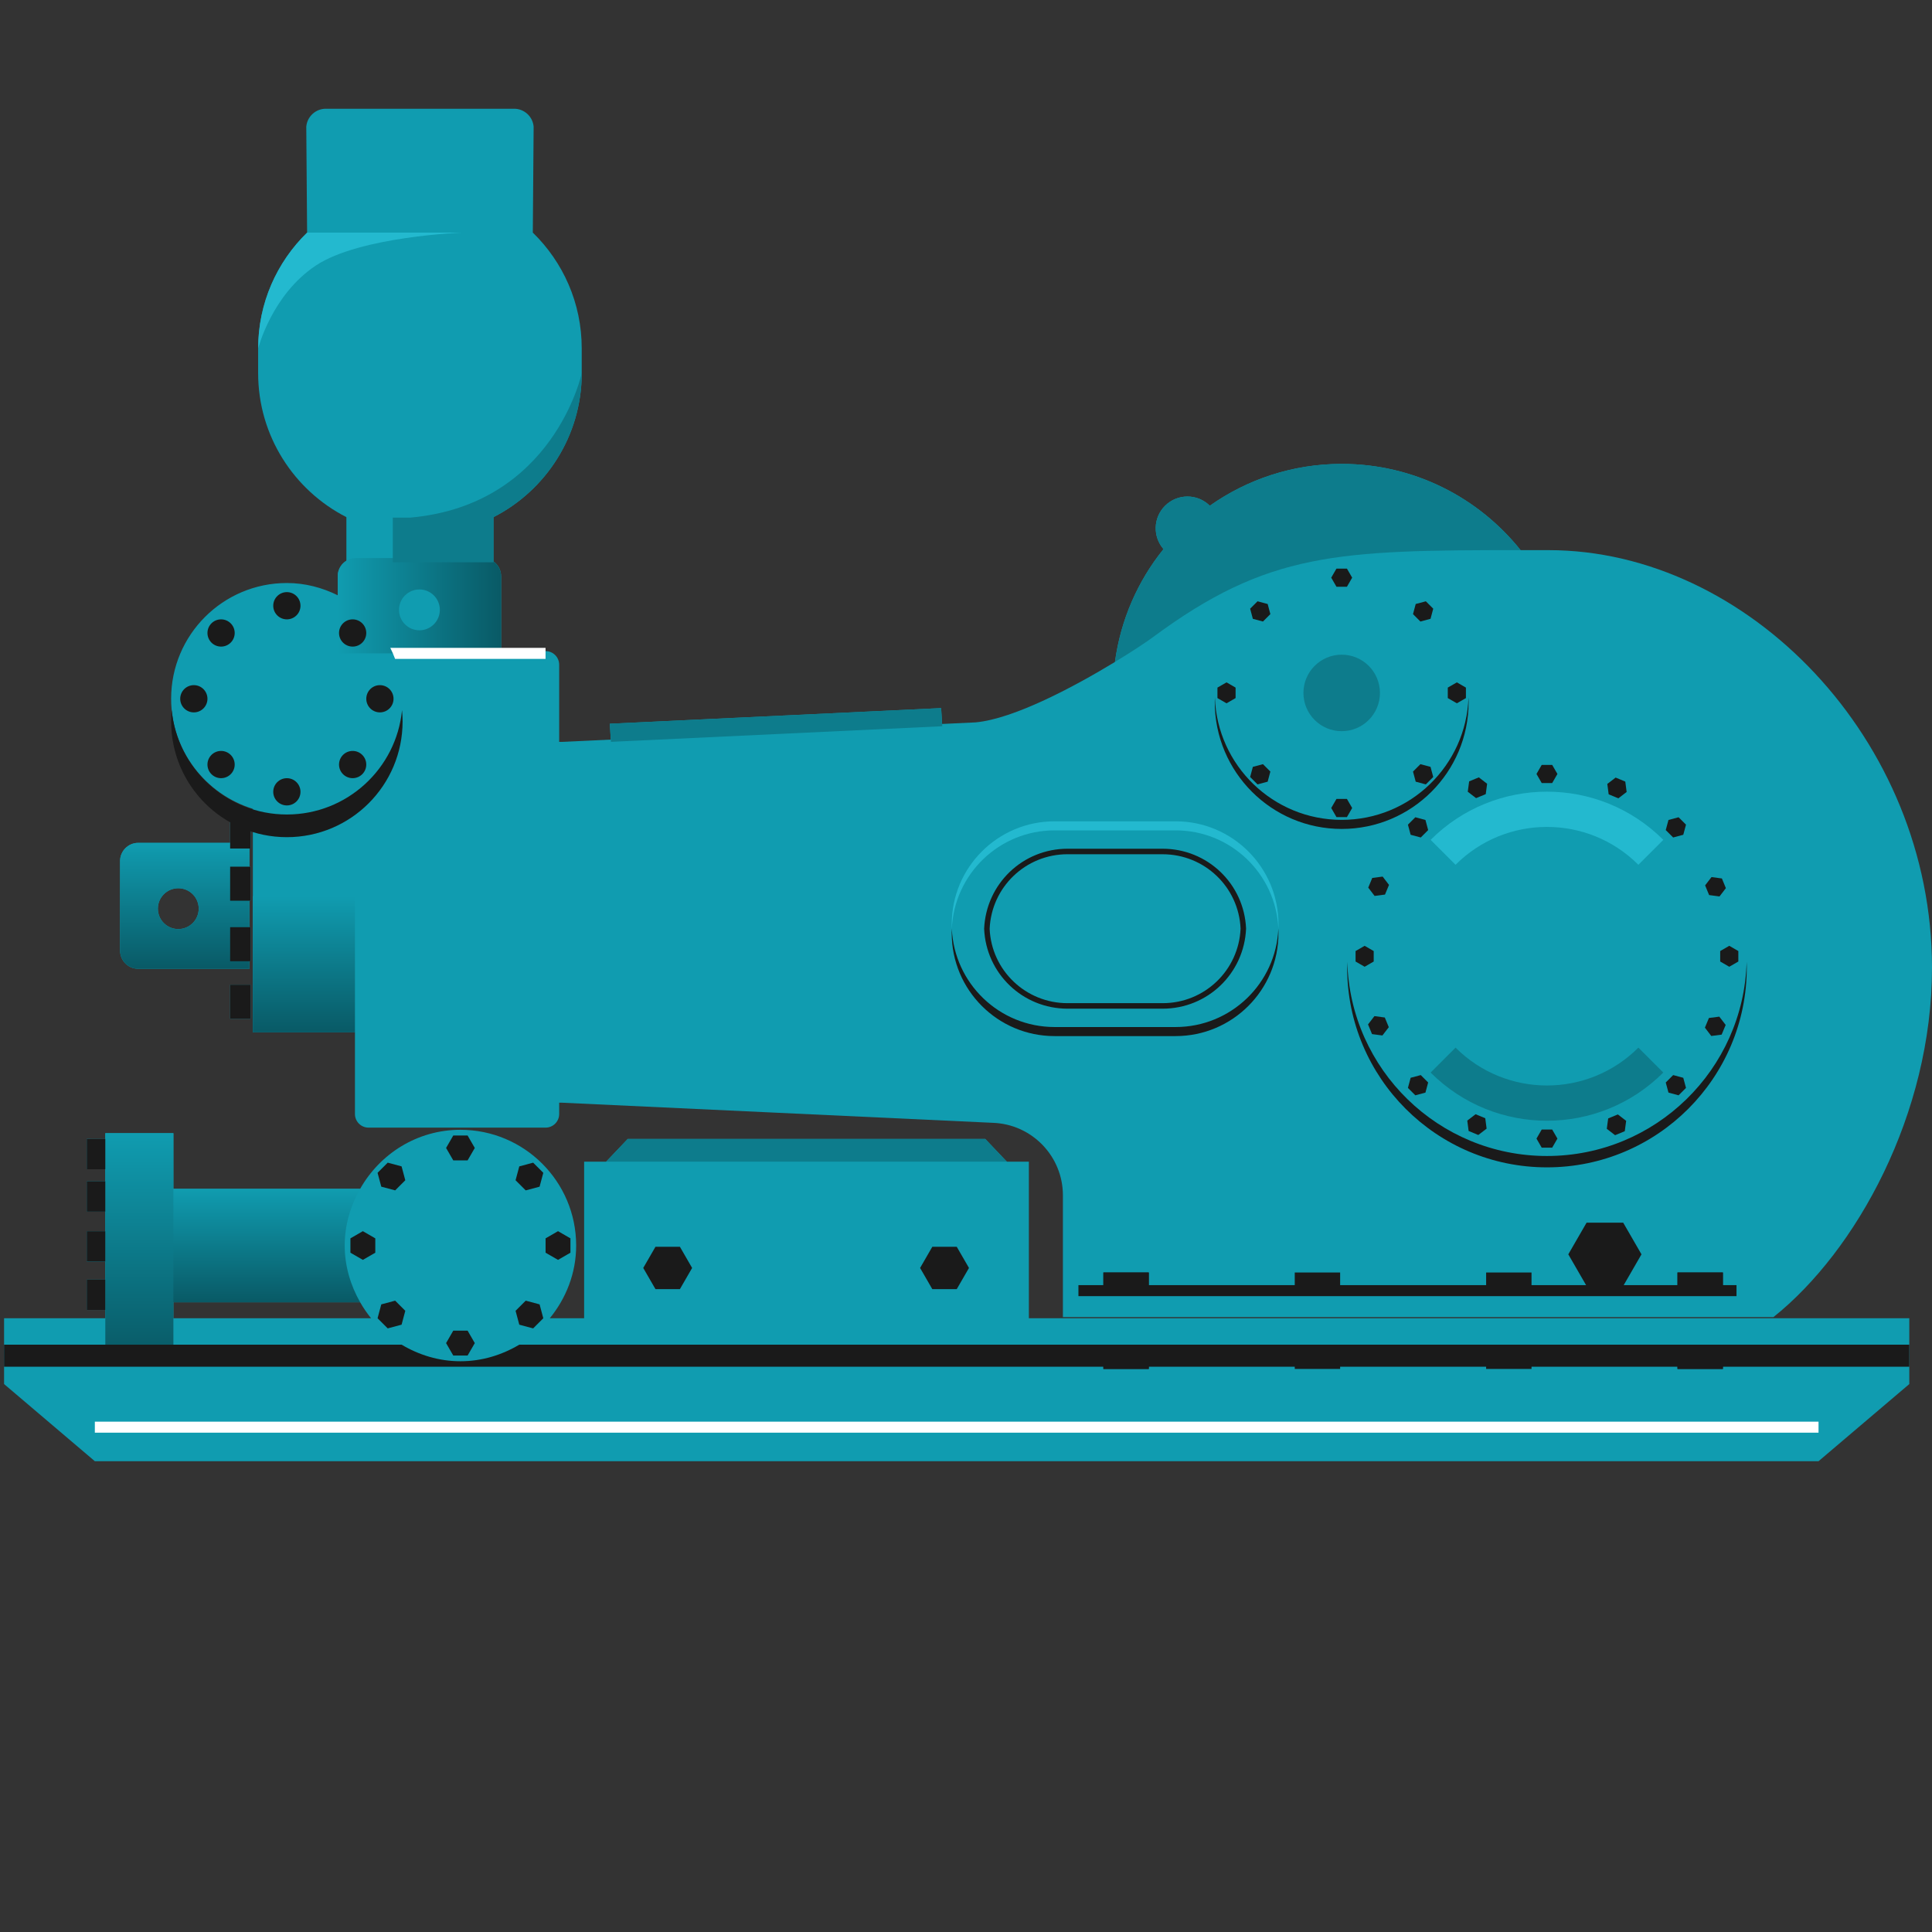 <svg version="1.1" id="Layer_1" xmlns="http://www.w3.org/2000/svg" xmlns:xlink="http://www.w3.org/1999/xlink" x="0px" y="0px" viewBox="0 0 100 100" xml:space="preserve"><rect x="0" y="0" width="100" height="100" fill="#333333" stroke="none"/><desc>Copyright Opto 22</desc> 
<g>
<g id="shape">
	<path fill="#109CB0" d="M7.155,50.145h5.755v-0.392h0.058v-1.762H12.91v-1.37h0.058v-1.762H12.91v-0.94h0.058v-1.762h-1.057v1.469
		H7.155c-0.519,0-0.94,0.421-0.94,0.94v4.639C6.216,49.724,6.636,50.145,7.155,50.145z M9.228,45.975
		c0.584,0,1.057,0.473,1.057,1.057c0,0.584-0.473,1.057-1.057,1.057c-0.584,0-1.057-0.473-1.057-1.057
		C8.171,46.448,8.644,45.975,9.228,45.975z"></path>
	<path fill="#109CB0" d="M29.06,57.074l22.334,1.043c2.021,0.073,3.622,1.733,3.622,3.756v6.299h36.778
		C96.08,64.751,100,57.662,100,50.086c0-11.803-9.536-21.611-19.849-21.611c-0.502,0-0.974,0-1.446,0
		c-2.172-2.717-5.51-4.463-9.259-4.463c-2.542,0-4.895,0.803-6.826,2.165c-0.643-0.637-1.68-0.636-2.32,0.005
		c-0.615,0.615-0.639,1.594-0.077,2.24c-1.327,1.642-2.215,3.647-2.513,5.841c-2.077,1.262-5.22,2.946-7.214,3.127l-1.732,0.082
		l-0.051-0.82l-17.149,0.809l0.051,0.82l-2.556,0.12h-2.851v18.675H29.06z"></path>
	<path fill="#109CB0" d="M13.087,41.864v4.522v7.047h5.285v4.228c0,0.389,0.315,0.705,0.705,0.705h9.161
		c0.389,0,0.705-0.316,0.705-0.705V34.406c0-0.389-0.316-0.705-0.705-0.705h-2.301v-3.876c0-0.519-0.421-0.94-0.94-0.94H18.42
		c-0.519,0-0.94,0.421-0.94,0.94v0.986c-0.797-0.393-1.683-0.634-2.632-0.634c-3.308,0-5.99,2.682-5.99,5.99
		C8.858,38.859,10.644,41.108,13.087,41.864z M21.709,30.51c0.584,0,1.057,0.473,1.057,1.057c0,0.584-0.473,1.057-1.057,1.057
		c-0.584,0-1.057-0.473-1.057-1.057C20.651,30.983,21.125,30.51,21.709,30.51z"></path>
	<path fill="#109CB0" d="M53.254,60.128h-1.14l-1.116-1.175H32.49l-1.116,1.175h-1.14v8.104h-1.777
		c0.841-1.031,1.365-2.33,1.365-3.764c0-3.308-2.682-5.99-5.99-5.99c-2.235,0-4.162,1.239-5.191,3.054H8.975v-2.878H5.451v0.294
		H4.49v1.572h0.961v0.624H4.49v1.572h0.961v1.012H4.49v1.572h0.961v0.931H4.49v1.572h0.961v0.43h-5.24v3.406l4.698,3.993h89.218
		l4.698-3.993v-3.406H53.254V60.128z M8.975,67.404h9.666c0.166,0.293,0.355,0.568,0.566,0.828H8.975V67.404z"></path>
	<rect x="11.912" y="50.967" fill="#109CB0" width="1.057" height="1.762"></rect>
	<path fill="#109CB0" d="M27.578,12.039l0.043-5.48c-0.044-0.526-0.484-0.931-1.012-0.931h-9.744c-0.528,0-0.968,0.405-1.012,0.931
		l0.043,5.48c-1.563,1.521-2.535,3.647-2.535,6v1.269c0,3.254,1.857,6.073,4.568,7.459v7.538h7.613v-7.538
		c2.711-1.386,4.568-4.205,4.568-7.459v-1.269C30.113,15.686,29.141,13.56,27.578,12.039z"></path>
</g>
<g id="linear">
	<linearGradient class="linear" id="SVGID_1_" gradientUnits="userSpaceOnUse" x1="9.563" y1="43.626" x2="9.563" y2="50.145">
		<stop offset="0" style="stop-color:#109CB0"></stop>
		<stop offset="0.995" style="stop-color:#095A66"></stop>
	</linearGradient>
	<path class="linear" fill="url(#SVGID_1_)" d="M7.155,43.626c-0.519,0-0.94,0.421-0.94,0.94v4.639c0,0.519,0.421,0.94,0.94,0.94h5.755v-6.519
		H7.155z M9.228,48.089c-0.584,0-1.057-0.473-1.057-1.057c0-0.584,0.473-1.057,1.057-1.057c0.584,0,1.057,0.473,1.057,1.057
		C10.285,47.616,9.812,48.089,9.228,48.089z"></path>
	<linearGradient class="linear" id="SVGID_2_" gradientUnits="userSpaceOnUse" x1="17.48" y1="31.353" x2="25.937" y2="31.353">
		<stop offset="0" style="stop-color:#109CB0"></stop>
		<stop offset="0.995" style="stop-color:#095A66"></stop>
	</linearGradient>
	<path class="linear" fill="url(#SVGID_2_)" d="M24.997,28.886H18.42c-0.519,0-0.94,0.421-0.94,0.94v3.993h8.456v-3.993
		C25.937,29.307,25.516,28.886,24.997,28.886z M21.709,32.624c-0.584,0-1.057-0.473-1.057-1.057c0-0.584,0.473-1.057,1.057-1.057
		c0.584,0,1.057,0.473,1.057,1.057C22.766,32.15,22.292,32.624,21.709,32.624z"></path>
	<linearGradient class="linear" id="SVGID_3_" gradientUnits="userSpaceOnUse" x1="12.164" y1="61.532" x2="12.164" y2="67.404">
		<stop offset="0" style="stop-color:#109CB0"></stop>
		<stop offset="0.995" style="stop-color:#095A66"></stop>
	</linearGradient>
	<path class="linear" fill="url(#SVGID_3_)" d="M17.842,64.468c0-1.073,0.305-2.065,0.799-2.936H5.687v5.872h12.954
		C18.147,66.533,17.842,65.541,17.842,64.468z"></path>
	<linearGradient class="linear" id="SVGID_4_" gradientUnits="userSpaceOnUse" x1="7.213" y1="58.654" x2="7.213" y2="70.282">
		<stop offset="0" style="stop-color:#109CB0"></stop>
		<stop offset="0.995" style="stop-color:#095A66"></stop>
	</linearGradient>
	<rect class="linear" x="5.451" y="58.654" fill="url(#SVGID_4_)" width="3.524" height="11.628"></rect>
	<linearGradient class="linear" id="SVGID_5_" gradientUnits="userSpaceOnUse" x1="15.729" y1="46.386" x2="15.729" y2="53.434">
		<stop offset="0" style="stop-color:#109CB0"></stop>
		<stop offset="0.995" style="stop-color:#095A66"></stop>
	</linearGradient>
	<rect class="linear" x="13.087" y="46.386" fill="url(#SVGID_5_)" width="5.285" height="7.047"></rect>
</g>
<g id="light">
	<path fill="#23B9CF" d="M84.802,44.761c-2.613-2.613-6.85-2.613-9.463,0l-1.29-1.29c3.326-3.326,8.718-3.326,12.044,0
		L84.802,44.761z"></path>
	<path fill="#23B9CF" d="M54.585,42.98h6.264c2.862,0,5.195,2.258,5.319,5.09c0.003-0.078,0.006-0.156,0.006-0.235
		c0-2.941-2.384-5.324-5.324-5.324h-6.264c-2.941,0-5.324,2.384-5.324,5.324c0,0.079,0.003,0.157,0.006,0.235
		C49.39,45.238,51.723,42.98,54.585,42.98z"></path>
	<path fill="#23B9CF" d="M13.363,18.039c0-2.353,0.972-4.479,2.535-6h8.055c0,0-5.329,0.187-7.613,1.71S13.363,18.039,13.363,18.039
		z"></path>
</g>
<g id="dark">
	<path fill="#0D7C8C" d="M57.71,34.262c0.94-0.571,1.661-1.056,1.958-1.276c5.956-4.411,9.553-4.512,19.037-4.512
		c-2.172-2.717-5.51-4.463-9.259-4.463c-2.542,0-4.895,0.803-6.826,2.165c-0.643-0.637-1.68-0.636-2.32,0.005
		c-0.615,0.615-0.639,1.594-0.077,2.24C58.896,30.063,58.008,32.069,57.71,34.262z"></path>
	<path fill="#0D7C8C" d="M74.048,55.515c3.326,3.326,8.718,3.326,12.044,0l-1.29-1.29c-2.613,2.613-6.85,2.613-9.463,0
		L74.048,55.515"></path>
	<circle fill="#0D7C8C" cx="69.446" cy="35.866" r="1.98"></circle>
	<polygon fill="#0D7C8C" points="48.713,36.65 31.564,37.459 31.623,38.398 48.772,37.59 	"></polygon>
	<polygon fill="#0D7C8C" points="50.998,58.953 32.49,58.953 31.374,60.128 52.114,60.128 	"></polygon>
	<path fill="#0D7C8C" d="M25.545,29.104v-2.337c2.711-1.386,4.568-4.205,4.568-7.459c0,0-1.449,6.816-8.865,7.483h-0.917v2.313"></path>
</g>
<g id="shadow">
	<path fill="#1A1A1A" d="M26.878,69.6c-0.895,0.532-1.928,0.858-3.046,0.858c-1.117,0-2.15-0.326-3.045-0.858H0.21v1.14h98.615V69.6
		H26.878z"></path>
	<rect x="57.111" y="65.864" fill="#1A1A1A" width="2.349" height="0.705"></rect>
	<rect x="57.111" y="70.151" fill="#1A1A1A" width="2.349" height="0.705"></rect>
	<rect x="86.827" y="65.864" fill="#1A1A1A" width="2.349" height="0.705"></rect>
	<rect x="86.827" y="70.151" fill="#1A1A1A" width="2.349" height="0.705"></rect>
	<path fill="#1A1A1A" d="M14.848,42.158c-3.11,0-5.666-2.37-5.961-5.403c-0.019,0.193-0.029,0.389-0.029,0.587
		c0,3.308,2.682,5.99,5.99,5.99c3.308,0,5.99-2.682,5.99-5.99c0-0.198-0.01-0.394-0.029-0.587
		C20.514,39.788,17.958,42.158,14.848,42.158z"></path>
	<polygon fill="#1A1A1A" points="69.175,30.37 68.904,29.9 69.175,29.431 69.717,29.431 69.988,29.9 69.717,30.37 	"></polygon>
	<polygon fill="#1A1A1A" points="69.175,42.292 68.904,41.822 69.175,41.353 69.717,41.353 69.988,41.822 69.717,42.292 	"></polygon>
	<polygon fill="#1A1A1A" points="79.799,40.53 79.528,40.06 79.799,39.591 80.341,39.591 80.612,40.06 80.341,40.53 	"></polygon>
	<polygon fill="#1A1A1A" points="79.799,59.403 79.528,58.934 79.799,58.464 80.341,58.464 80.612,58.934 80.341,59.403 	"></polygon>
	<polygon fill="#1A1A1A" points="73.538,43.348 73.014,43.208 72.874,42.684 73.257,42.301 73.781,42.441 73.921,42.965 	"></polygon>
	<polygon fill="#1A1A1A" points="86.883,56.693 86.36,56.553 86.219,56.029 86.603,55.646 87.126,55.786 87.267,56.31 	"></polygon>
	<polygon fill="#1A1A1A" points="71.103,49.768 70.634,50.039 70.164,49.768 70.164,49.226 70.634,48.955 71.103,49.226 	"></polygon>
	<polygon fill="#1A1A1A" points="89.976,49.768 89.507,50.039 89.037,49.768 89.037,49.226 89.507,48.955 89.976,49.226 	"></polygon>
	<polygon fill="#1A1A1A" points="73.921,56.029 73.781,56.553 73.257,56.693 72.874,56.31 73.014,55.786 73.538,55.646 	"></polygon>
	<polygon fill="#1A1A1A" points="87.267,42.684 87.126,43.208 86.603,43.348 86.219,42.965 86.36,42.441 86.883,42.301 	"></polygon>
	<polygon fill="#1A1A1A" points="76.401,41.311 75.971,40.98 76.043,40.443 76.544,40.236 76.973,40.567 76.902,41.104 	"></polygon>
	<polygon fill="#1A1A1A" points="83.597,58.758 83.167,58.427 83.239,57.89 83.74,57.683 84.17,58.014 84.098,58.551 	"></polygon>
	<polygon fill="#1A1A1A" points="71.687,46.303 71.149,46.373 70.82,45.943 71.028,45.442 71.566,45.372 71.895,45.803 	"></polygon>
	<polygon fill="#1A1A1A" points="89.112,53.552 88.575,53.622 88.246,53.191 88.454,52.691 88.991,52.621 89.321,53.051 	"></polygon>
	<polygon fill="#1A1A1A" points="71.884,53.167 71.553,53.596 71.016,53.525 70.809,53.024 71.14,52.594 71.677,52.666 	"></polygon>
	<polygon fill="#1A1A1A" points="89.331,45.97 89.001,46.4 88.463,46.328 88.257,45.827 88.587,45.398 89.125,45.469 	"></polygon>
	<polygon fill="#1A1A1A" points="76.877,57.88 76.947,58.418 76.516,58.747 76.016,58.539 75.946,58.002 76.376,57.672 	"></polygon>
	<polygon fill="#1A1A1A" points="84.125,40.455 84.195,40.992 83.765,41.322 83.264,41.113 83.194,40.576 83.625,40.247 	"></polygon>
	<polygon fill="#1A1A1A" points="65.371,32.17 64.847,32.03 64.707,31.506 65.09,31.123 65.614,31.263 65.754,31.787 	"></polygon>
	<polygon fill="#1A1A1A" points="73.801,40.6 73.277,40.46 73.137,39.936 73.52,39.553 74.044,39.693 74.184,40.217 	"></polygon>
	<polygon fill="#1A1A1A" points="63.954,36.132 63.485,36.403 63.015,36.132 63.015,35.59 63.485,35.319 63.954,35.59 	"></polygon>
	<polygon fill="#1A1A1A" points="75.876,36.132 75.407,36.403 74.937,36.132 74.937,35.59 75.407,35.319 75.876,35.59 	"></polygon>
	<polygon fill="#1A1A1A" points="65.754,39.936 65.614,40.46 65.09,40.6 64.707,40.217 64.847,39.693 65.371,39.553 	"></polygon>
	<polygon fill="#1A1A1A" points="74.184,31.506 74.044,32.03 73.52,32.17 73.137,31.787 73.277,31.263 73.801,31.123 	"></polygon>
	<polygon fill="#1A1A1A" points="23.461,60.061 23.089,59.418 23.461,58.774 24.203,58.774 24.575,59.418 24.203,60.061 	"></polygon>
	<polygon fill="#1A1A1A" points="23.461,70.162 23.089,69.519 23.461,68.875 24.203,68.875 24.575,69.519 24.203,70.162 	"></polygon>
	<polygon fill="#1A1A1A" points="20.453,61.614 19.735,61.422 19.543,60.705 20.068,60.179 20.786,60.372 20.978,61.089 	"></polygon>
	<polygon fill="#1A1A1A" points="27.596,68.757 26.878,68.565 26.686,67.847 27.211,67.322 27.929,67.514 28.121,68.232 	"></polygon>
	<polygon fill="#1A1A1A" points="19.425,64.84 18.781,65.211 18.138,64.84 18.138,64.097 18.781,63.725 19.425,64.097 	"></polygon>
	<polygon fill="#1A1A1A" points="29.526,64.84 28.883,65.211 28.239,64.84 28.239,64.097 28.883,63.725 29.526,64.097 	"></polygon>
	<polygon fill="#1A1A1A" points="20.978,67.847 20.786,68.565 20.068,68.757 19.543,68.232 19.735,67.514 20.453,67.322 	"></polygon>
	<polygon fill="#1A1A1A" points="28.121,60.705 27.929,61.422 27.211,61.614 26.686,61.089 26.878,60.372 27.596,60.179 	"></polygon>
	<circle fill="#1A1A1A" cx="14.848" cy="31.353" r="0.705"></circle>
	<circle fill="#1A1A1A" cx="14.848" cy="40.984" r="0.705"></circle>
	<circle fill="#1A1A1A" cx="11.443" cy="32.763" r="0.705"></circle>
	<circle fill="#1A1A1A" cx="18.253" cy="39.573" r="0.705"></circle>
	<circle fill="#1A1A1A" cx="10.033" cy="36.168" r="0.705"></circle>
	<circle fill="#1A1A1A" cx="19.664" cy="36.168" r="0.705"></circle>
	<circle fill="#1A1A1A" cx="11.443" cy="39.573" r="0.705"></circle>
	<circle fill="#1A1A1A" cx="18.253" cy="32.763" r="0.705"></circle>
	<rect x="57.111" y="65.864" fill="#1A1A1A" width="2.349" height="0.705"></rect>
	<rect x="57.111" y="70.151" fill="#1A1A1A" width="2.349" height="0.705"></rect>
	<rect x="86.827" y="65.864" fill="#1A1A1A" width="2.349" height="0.705"></rect>
	<rect x="86.827" y="70.151" fill="#1A1A1A" width="2.349" height="0.705"></rect>
	<rect x="4.49" y="58.948" fill="#1A1A1A" width="0.961" height="1.572"></rect>
	<rect x="4.49" y="61.143" fill="#1A1A1A" width="0.961" height="1.572"></rect>
	<rect x="4.49" y="63.727" fill="#1A1A1A" width="0.961" height="1.572"></rect>
	<rect x="4.49" y="66.23" fill="#1A1A1A" width="0.961" height="1.572"></rect>
	<polygon fill="#1A1A1A" points="33.927,66.725 33.294,65.629 33.927,64.533 35.192,64.533 35.824,65.629 35.192,66.725 	"></polygon>
	<polygon fill="#1A1A1A" points="48.256,66.725 47.624,65.629 48.256,64.533 49.521,64.533 50.154,65.629 49.521,66.725 	"></polygon>
	<polygon fill="#1A1A1A" points="82.122,66.564 81.175,64.924 82.122,63.284 84.016,63.284 84.963,64.924 84.016,66.564 	"></polygon>
	<rect x="11.912" y="50.967" fill="#1A1A1A" width="1.057" height="1.762"></rect>
	<rect x="11.912" y="47.991" fill="#1A1A1A" width="1.057" height="1.762"></rect>
	<rect x="11.912" y="44.859" fill="#1A1A1A" width="1.057" height="1.762"></rect>
	<rect x="11.912" y="42.157" fill="#1A1A1A" width="1.057" height="1.762"></rect>
	<path fill="#1A1A1A" d="M80.07,59.834c-5.613,0-10.178-4.473-10.334-10.048c-0.003,0.098-0.007,0.195-0.007,0.294
		c0,5.711,4.63,10.342,10.342,10.342c5.711,0,10.342-4.63,10.342-10.342c0-0.098-0.005-0.196-0.007-0.294
		C90.249,55.362,85.683,59.834,80.07,59.834z"></path>
	<path fill="#1A1A1A" d="M69.446,42.436c-3.55,0-6.44-2.815-6.564-6.335c-0.003,0.078-0.006,0.156-0.006,0.235
		c0,3.628,2.941,6.57,6.57,6.57c3.628,0,6.57-2.941,6.57-6.57c0-0.079-0.003-0.157-0.006-0.235
		C75.886,39.621,72.995,42.436,69.446,42.436z"></path>
	<path fill="#1A1A1A" d="M60.85,53.159h-6.264c-2.862,0-5.195-2.258-5.319-5.09c-0.003,0.078-0.006,0.156-0.006,0.235
		c0,2.941,2.384,5.324,5.324,5.324h6.264c2.941,0,5.324-2.384,5.324-5.324c0-0.079-0.003-0.157-0.006-0.235
		C66.045,50.901,63.711,53.159,60.85,53.159z"></path>
	<path fill="#1A1A1A" d="M60.177,52.209h-4.919c-2.322,0-4.219-1.815-4.319-4.133c0.1-2.33,1.997-4.146,4.319-4.146h4.919
		c2.321,0,4.219,1.816,4.32,4.134C64.396,50.394,62.498,52.209,60.177,52.209z M55.258,44.215c-2.168,0-3.94,1.696-4.034,3.861
		c0.094,2.152,1.865,3.848,4.034,3.848h4.919c2.168,0,3.94-1.696,4.035-3.86c-0.095-2.153-1.867-3.848-4.035-3.848H55.258z"></path>
	<rect x="55.819" y="66.518" fill="#1A1A1A" width="34.062" height="0.57"></rect>
	<rect x="67.016" y="65.864" fill="#1A1A1A" width="2.349" height="0.705"></rect>
	<rect x="67.016" y="70.151" fill="#1A1A1A" width="2.349" height="0.705"></rect>
	<rect x="76.922" y="65.864" fill="#1A1A1A" width="2.349" height="0.705"></rect>
	<rect x="76.922" y="70.151" fill="#1A1A1A" width="2.349" height="0.705"></rect>
</g>
<g id="hlight">
	<rect x="4.909" y="73.585" fill="#FFFFFF" width="89.218" height="0.57"></rect>
	<path fill="#FFFFFF" d="M20.203,33.534c0.092,0.186,0.175,0.374,0.247,0.57h7.787v-0.57H20.203z"></path>
</g>
</g>
</svg>